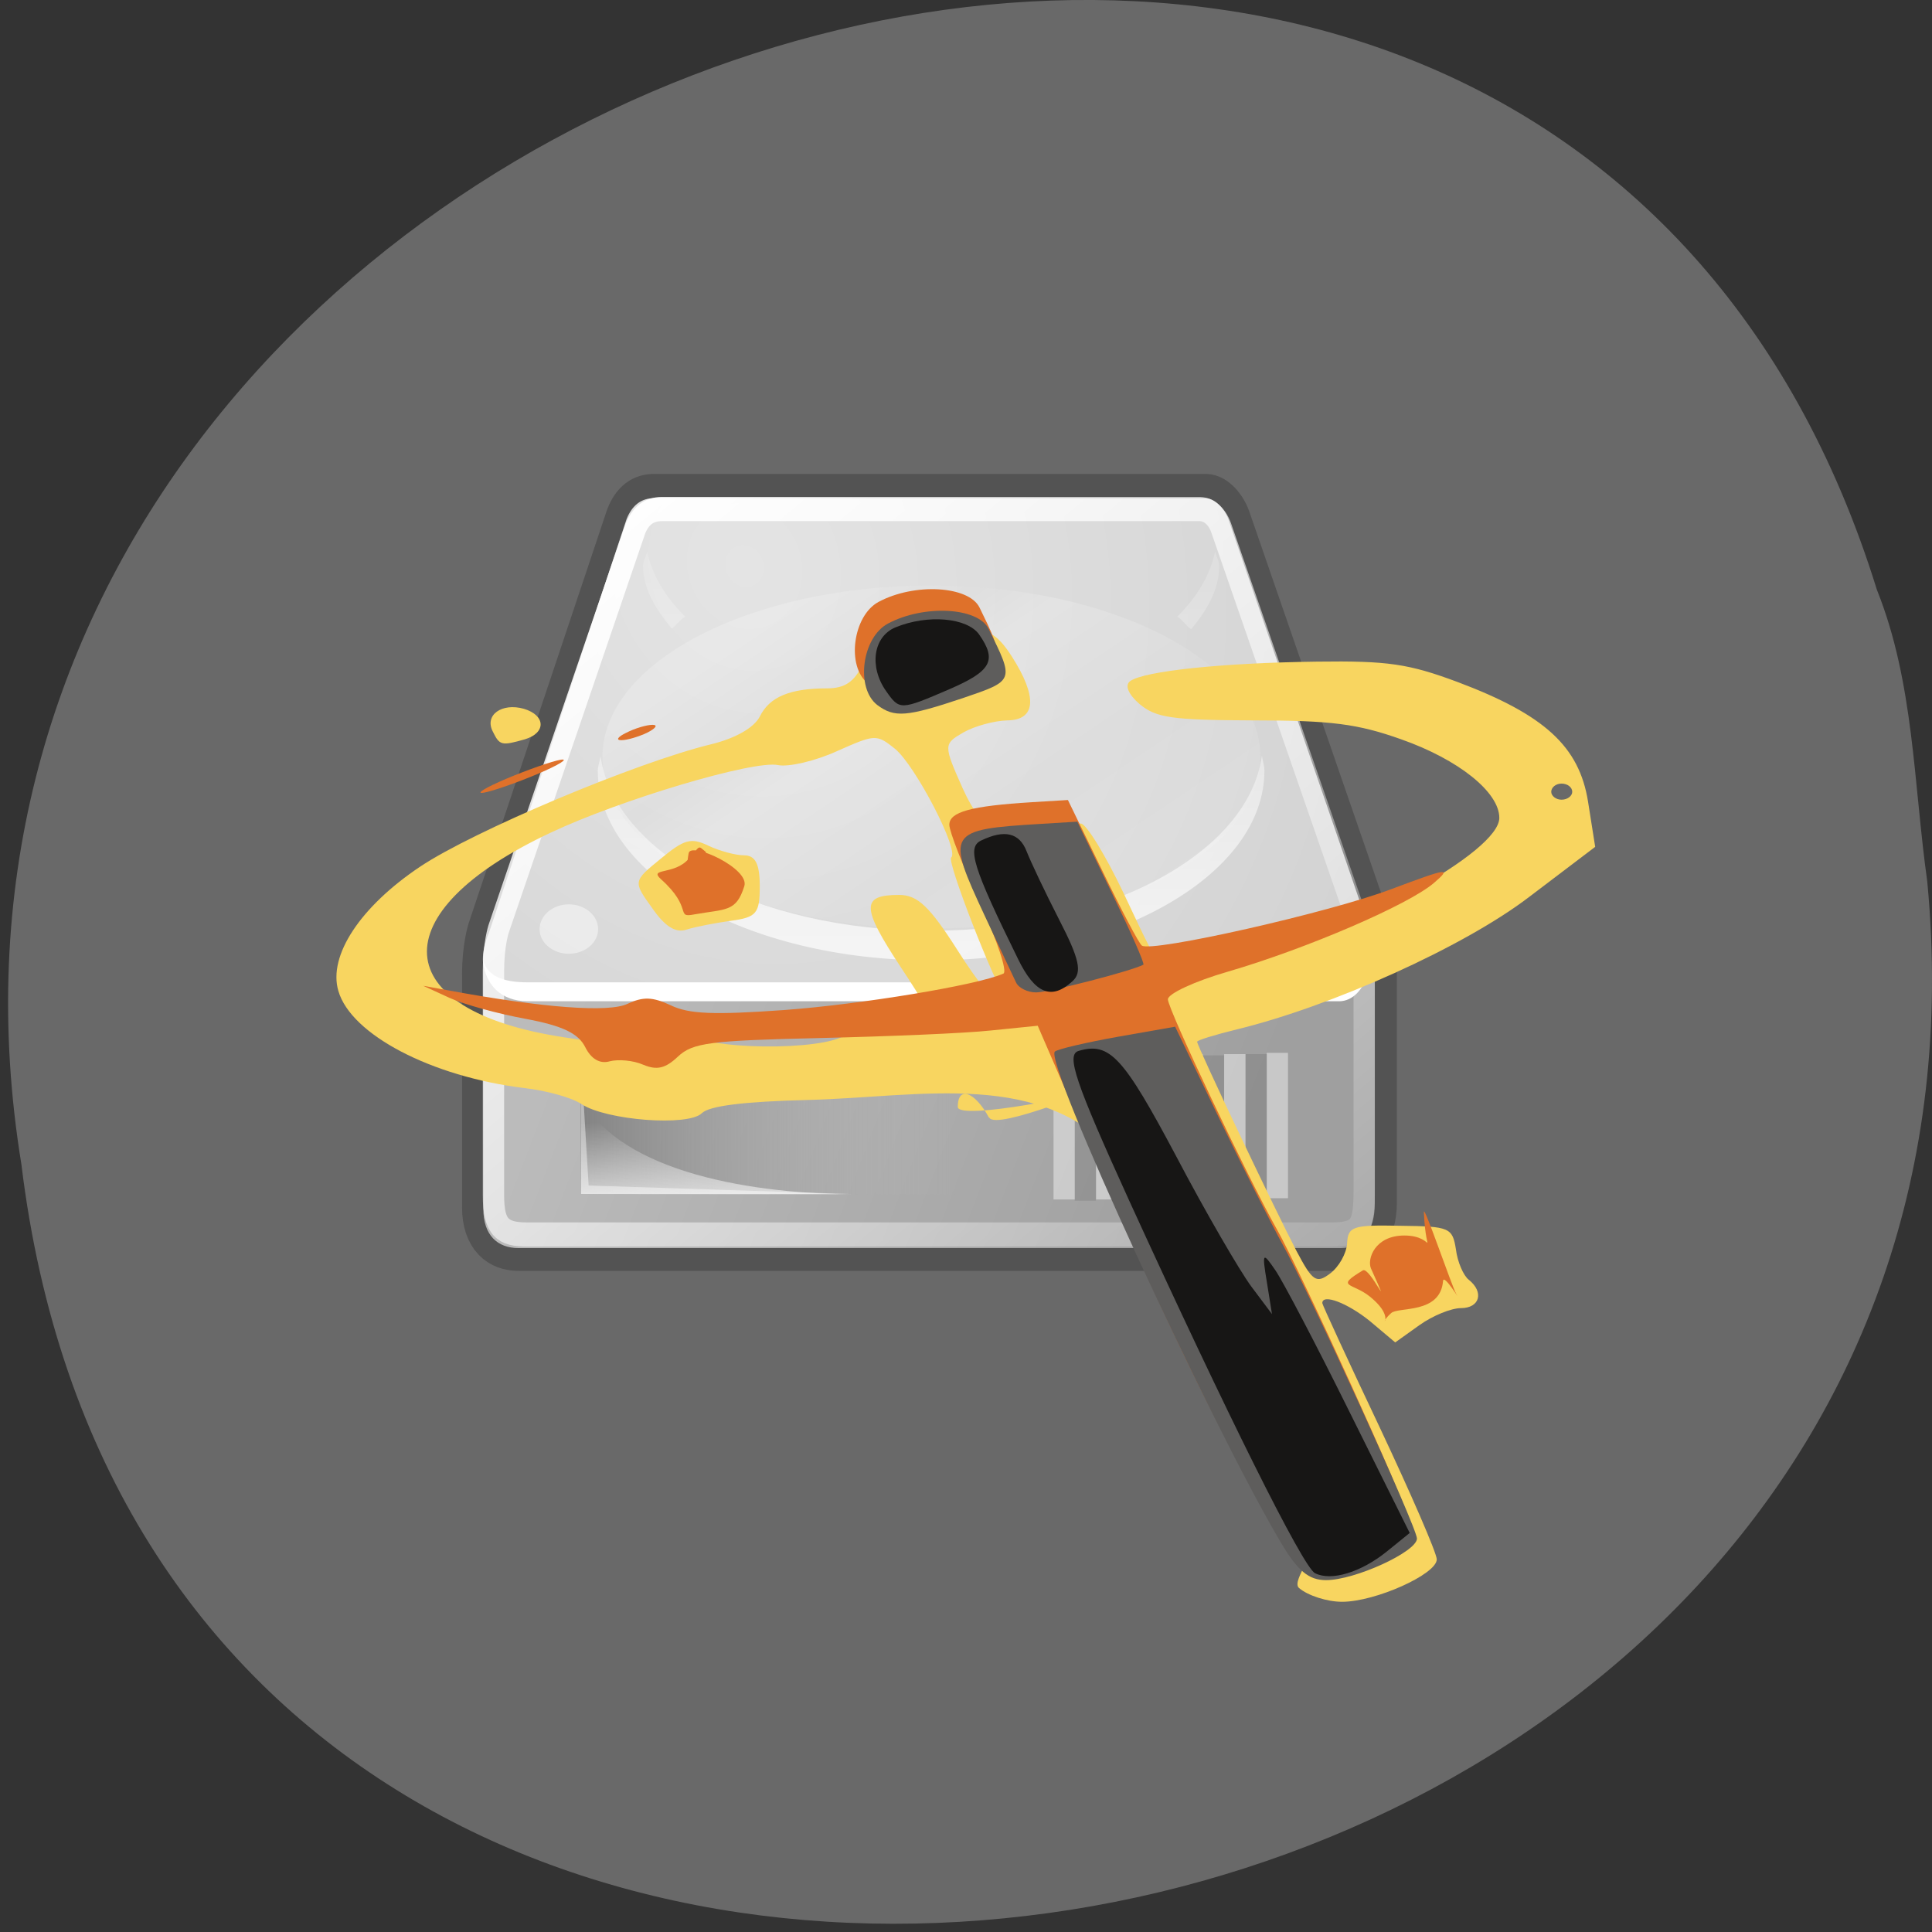 
<svg xmlns="http://www.w3.org/2000/svg" xmlns:xlink="http://www.w3.org/1999/xlink" width="24px" height="24px" viewBox="0 0 24 24" version="1.1">
<rect x="0" y="0" width="24" height="24" fill="#333333" stroke="none"/>
<defs>
<linearGradient id="linear0" gradientUnits="userSpaceOnUse" x1="7.605" y1="32.481" x2="36.183" y2="44.944" gradientTransform="matrix(0.265,0,0,0.3,5.136,2.599)">
<stop offset="0" style="stop-color:rgb(73.333%,73.333%,73.333%);stop-opacity:1;"/>
<stop offset="1" style="stop-color:rgb(62.353%,62.353%,62.353%);stop-opacity:1;"/>
</linearGradient>
<radialGradient id="radial0" gradientUnits="userSpaceOnUse" cx="15.571" cy="2.959" fx="15.571" fy="2.959" r="20.936" gradientTransform="matrix(0.34,0.235,-0.188,0.351,4.513,2.335)">
<stop offset="0" style="stop-color:rgb(89.412%,89.412%,89.412%);stop-opacity:1;"/>
<stop offset="1" style="stop-color:rgb(82.745%,82.745%,82.745%);stop-opacity:1;"/>
</radialGradient>
<linearGradient id="linear1" gradientUnits="userSpaceOnUse" x1="7.858" y1="0" x2="25.483" y2="0" gradientTransform="matrix(0.265,0,0,0.3,5.136,2.599)">
<stop offset="0" style="stop-color:rgb(51.373%,51.373%,51.373%);stop-opacity:1;"/>
<stop offset="1" style="stop-color:rgb(73.333%,73.333%,73.333%);stop-opacity:0;"/>
</linearGradient>
<linearGradient id="linear2" gradientUnits="userSpaceOnUse" x1="12.277" y1="41.206" x2="12.222" y2="37.759" gradientTransform="matrix(0.265,0,0,0.3,5.136,2.599)">
<stop offset="0" style="stop-color:rgb(93.333%,93.333%,93.333%);stop-opacity:0.812;"/>
<stop offset="1" style="stop-color:rgb(93.333%,93.333%,93.333%);stop-opacity:0;"/>
</linearGradient>
<linearGradient id="linear3" gradientUnits="userSpaceOnUse" x1="0" y1="15.319" x2="0" y2="30.357" gradientTransform="matrix(0.265,0,0,0.3,5.136,2.599)">
<stop offset="0" style="stop-color:rgb(100%,100%,100%);stop-opacity:0.176;"/>
<stop offset="1" style="stop-color:rgb(100%,100%,100%);stop-opacity:0.69;"/>
</linearGradient>
<linearGradient id="linear4" gradientUnits="userSpaceOnUse" x1="12.378" y1="8.433" x2="44.096" y2="51.621" >
<stop offset="0" style="stop-color:rgb(100%,100%,100%);stop-opacity:1;"/>
<stop offset="1" style="stop-color:rgb(100%,100%,100%);stop-opacity:0;"/>
</linearGradient>
<linearGradient id="linear5" gradientUnits="userSpaceOnUse" x1="33.431" y1="31.965" x2="21.748" y2="11.781" gradientTransform="matrix(0.275,0,0,0.319,4.704,3.171)">
<stop offset="0" style="stop-color:rgb(100%,100%,100%);stop-opacity:0.204;"/>
<stop offset="0.5" style="stop-color:rgb(90.196%,90.196%,90.196%);stop-opacity:0.204;"/>
<stop offset="0.75" style="stop-color:rgb(100%,100%,100%);stop-opacity:0.204;"/>
<stop offset="0.842" style="stop-color:rgb(88.235%,88.235%,88.235%);stop-opacity:0.204;"/>
<stop offset="1" style="stop-color:rgb(100%,100%,100%);stop-opacity:0.204;"/>
</linearGradient>
</defs>
<g id="surface1">
<path style=" stroke:none;fill-rule:nonzero;fill:rgb(41.176%,41.176%,41.176%);fill-opacity:1;" d="M 23.941 10.949 C 25.32 25.445 2.074 29.348 0.266 14.465 C -1.969 0.777 19.102 -6.273 23.316 7.328 C 23.777 8.477 23.77 9.734 23.941 10.949 Z M 23.941 10.949 "/>
<path style="fill:none;stroke-width:2;stroke-linecap:round;stroke-linejoin:round;stroke:rgb(32.549%,32.549%,32.549%);stroke-opacity:1;stroke-miterlimit:4;" d="M 11.292 11.961 C 10.657 11.961 10.259 12.247 10.008 12.806 C 10.008 12.806 3.529 29.906 3.529 29.906 C 3.529 29.906 3.278 30.582 3.278 31.687 C 3.278 31.687 3.278 41.336 3.278 41.336 C 3.278 42.429 3.943 42.962 4.946 42.962 L 43.506 42.962 C 44.495 42.962 45.1 42.247 45.1 41.128 L 45.1 31.466 C 45.1 31.466 45.203 30.699 45.012 30.166 L 38.282 12.962 C 38.105 12.455 37.648 11.974 37.161 11.961 Z M 11.292 11.961 " transform="matrix(0.265,0,0,0.3,5.136,2.599)"/>
<path style=" stroke:none;fill-rule:evenodd;fill:url(#linear0);" d="M 6.004 11.91 L 6.203 11.703 L 16.16 11.719 L 17.078 11.816 L 17.078 14.953 C 17.078 15.289 16.918 15.504 16.656 15.504 L 6.441 15.504 C 6.18 15.504 6.004 15.344 6.004 15.016 Z M 6.004 11.91 "/>
<path style=" stroke:none;fill-rule:evenodd;fill:url(#radial0);" d="M 6.074 11.586 C 5.887 12.023 6.074 12.305 6.352 12.305 C 6.352 12.305 16.672 12.305 16.672 12.305 C 16.969 12.297 17.16 12 17.051 11.66 L 15.273 6.488 C 15.227 6.336 15.102 6.191 14.973 6.188 L 8.129 6.188 C 7.961 6.188 7.852 6.281 7.785 6.445 C 7.785 6.445 6.074 11.586 6.074 11.586 Z M 6.074 11.586 "/>
<path style=" stroke:none;fill-rule:evenodd;fill:url(#linear1);" d="M 7.215 13.164 L 11.883 13.164 L 11.883 14.836 L 7.215 14.836 Z M 7.215 13.164 "/>
<path style=" stroke:none;fill-rule:evenodd;fill:url(#linear2);" d="M 7.215 14.836 C 7.215 14.836 7.215 13.629 7.215 13.629 C 7.703 14.586 9.414 14.836 10.641 14.836 C 10.641 14.836 7.215 14.836 7.215 14.836 Z M 7.215 14.836 "/>
<path style=" stroke:none;fill-rule:evenodd;fill:rgb(100%,100%,100%);fill-opacity:1;" d="M 16.992 11.5 C 17.012 11.875 16.883 12.195 16.645 12.203 C 16.645 12.203 6.555 12.203 6.555 12.203 C 6.211 12.203 6.059 12.105 6.004 11.941 C 6.027 12.227 6.219 12.438 6.555 12.438 C 6.555 12.438 16.645 12.438 16.645 12.438 C 16.93 12.426 17.109 12.008 17 11.539 Z M 16.992 11.5 "/>
<path style=" stroke:none;fill-rule:evenodd;fill:url(#linear3);" d="M 8.039 6.852 C 8.027 6.91 7.988 6.969 7.988 7.031 C 7.988 7.312 8.145 7.566 8.344 7.809 C 8.41 7.762 8.441 7.703 8.512 7.66 C 8.262 7.414 8.102 7.145 8.039 6.852 Z M 15.094 6.852 C 15.035 7.141 14.871 7.414 14.625 7.66 C 14.695 7.703 14.73 7.77 14.797 7.816 C 15 7.574 15.145 7.316 15.145 7.031 C 15.145 6.969 15.109 6.91 15.094 6.852 Z M 15.676 9.387 C 15.512 10.598 13.742 11.562 11.562 11.562 C 9.391 11.562 7.629 10.605 7.461 9.395 C 7.453 9.453 7.426 9.512 7.426 9.574 C 7.426 10.871 9.277 11.93 11.562 11.93 C 13.848 11.93 15.707 10.871 15.707 9.574 C 15.707 9.508 15.684 9.449 15.676 9.387 Z M 15.676 9.387 "/>
<path style=" stroke:none;fill-rule:evenodd;fill:rgb(100%,100%,100%);fill-opacity:0.459;" d="M 7.43 11.543 C 7.43 11.711 7.266 11.848 7.066 11.848 C 6.867 11.848 6.703 11.711 6.703 11.543 C 6.703 11.371 6.867 11.234 7.066 11.234 C 7.266 11.234 7.43 11.371 7.43 11.543 Z M 7.43 11.543 "/>
<path style="fill:none;stroke-width:1;stroke-linecap:round;stroke-linejoin:round;stroke:url(#linear4);stroke-miterlimit:4;" d="M 11.646 12.416 C 11.041 12.416 10.657 12.689 10.406 13.222 C 10.406 13.222 3.987 29.815 3.987 29.815 C 3.987 29.815 3.751 30.465 3.751 31.531 C 3.751 31.531 3.751 40.829 3.751 40.829 C 3.751 42.182 4.193 42.455 5.344 42.455 L 43.034 42.455 C 44.362 42.455 44.569 42.13 44.569 40.608 L 44.569 31.323 C 44.569 31.323 44.672 30.582 44.48 30.062 L 37.884 13.248 C 37.707 12.767 37.338 12.429 36.866 12.416 Z M 11.646 12.416 " transform="matrix(0.265,0,0,0.3,5.136,2.599)"/>
<path style="fill:none;stroke-width:1;stroke-linecap:square;stroke-linejoin:miter;stroke:rgb(100%,100%,100%);stroke-opacity:0.424;stroke-miterlimit:4;" d="M 40.496 35.433 L 40.496 40.452 " transform="matrix(0.265,0,0,0.3,5.136,2.599)"/>
<path style="fill:none;stroke-width:1;stroke-linecap:square;stroke-linejoin:miter;stroke:rgb(100%,100%,100%);stroke-opacity:0.424;stroke-miterlimit:4;" d="M 38.504 35.485 L 38.504 40.504 " transform="matrix(0.265,0,0,0.3,5.136,2.599)"/>
<path style="fill:none;stroke-width:1;stroke-linecap:square;stroke-linejoin:miter;stroke:rgb(100%,100%,100%);stroke-opacity:0.424;stroke-miterlimit:4;" d="M 36.497 35.485 L 36.497 40.504 " transform="matrix(0.265,0,0,0.3,5.136,2.599)"/>
<path style="fill:none;stroke-width:1;stroke-linecap:square;stroke-linejoin:miter;stroke:rgb(100%,100%,100%);stroke-opacity:0.424;stroke-miterlimit:4;" d="M 34.505 35.485 L 34.505 40.504 " transform="matrix(0.265,0,0,0.3,5.136,2.599)"/>
<path style="fill:none;stroke-width:1;stroke-linecap:square;stroke-linejoin:miter;stroke:rgb(100%,100%,100%);stroke-opacity:0.424;stroke-miterlimit:4;" d="M 32.498 35.485 L 32.498 40.504 " transform="matrix(0.265,0,0,0.3,5.136,2.599)"/>
<path style="fill:none;stroke-width:1;stroke-linecap:square;stroke-linejoin:miter;stroke:rgb(100%,100%,100%);stroke-opacity:0.424;stroke-miterlimit:4;" d="M 30.505 35.485 L 30.505 40.504 " transform="matrix(0.265,0,0,0.3,5.136,2.599)"/>
<path style="fill:none;stroke-width:1;stroke-linecap:square;stroke-linejoin:miter;stroke:rgb(0%,0%,0%);stroke-opacity:0.098;stroke-miterlimit:4;" d="M 39.507 35.485 L 39.507 40.504 " transform="matrix(0.265,0,0,0.3,5.136,2.599)"/>
<path style="fill:none;stroke-width:1;stroke-linecap:square;stroke-linejoin:miter;stroke:rgb(0%,0%,0%);stroke-opacity:0.098;stroke-miterlimit:4;" d="M 37.5 35.537 L 37.5 40.556 " transform="matrix(0.265,0,0,0.3,5.136,2.599)"/>
<path style="fill:none;stroke-width:1;stroke-linecap:square;stroke-linejoin:miter;stroke:rgb(0%,0%,0%);stroke-opacity:0.098;stroke-miterlimit:4;" d="M 35.493 35.537 L 35.493 40.556 " transform="matrix(0.265,0,0,0.3,5.136,2.599)"/>
<path style="fill:none;stroke-width:1;stroke-linecap:square;stroke-linejoin:miter;stroke:rgb(0%,0%,0%);stroke-opacity:0.098;stroke-miterlimit:4;" d="M 33.501 35.537 L 33.501 40.556 " transform="matrix(0.265,0,0,0.3,5.136,2.599)"/>
<path style="fill:none;stroke-width:1;stroke-linecap:square;stroke-linejoin:miter;stroke:rgb(0%,0%,0%);stroke-opacity:0.098;stroke-miterlimit:4;" d="M 31.494 35.537 L 31.494 40.556 " transform="matrix(0.265,0,0,0.3,5.136,2.599)"/>
<path style=" stroke:none;fill-rule:evenodd;fill:rgb(100%,100%,100%);fill-opacity:0.439;" d="M 7.219 13.168 L 7.219 14.832 L 10.547 14.832 L 7.312 14.727 Z M 7.219 13.168 "/>
<path style=" stroke:none;fill-rule:evenodd;fill:url(#linear5);" d="M 15.656 9.402 C 15.656 10.582 13.828 11.535 11.57 11.535 C 9.316 11.535 7.484 10.582 7.484 9.402 C 7.484 8.227 9.316 7.273 11.57 7.273 C 13.828 7.273 15.656 8.227 15.656 9.402 Z M 15.656 9.402 "/>
<path style=" stroke:none;fill-rule:nonzero;fill:rgb(97.255%,83.529%,37.647%);fill-opacity:1;" d="M 16.137 19.727 C 16.027 19.633 16.426 19.219 16.301 19.027 C 15.836 18.316 14.523 15.121 13.914 14.395 C 12.969 13.27 11.441 13.629 10.039 13.664 C 9.23 13.684 8.812 13.738 8.719 13.828 C 8.551 13.996 7.531 13.918 7.223 13.715 C 7.109 13.637 6.789 13.547 6.512 13.516 C 5.359 13.375 4.359 12.852 4.203 12.309 C 4.074 11.871 4.477 11.262 5.219 10.766 C 5.879 10.324 7.898 9.473 8.832 9.246 C 9.137 9.172 9.367 9.039 9.438 8.902 C 9.559 8.656 9.812 8.551 10.277 8.551 C 10.492 8.551 10.613 8.469 10.711 8.262 C 10.875 7.898 11.254 7.742 11.871 7.781 C 12.273 7.805 12.383 7.867 12.57 8.156 C 12.891 8.66 12.871 8.945 12.512 8.949 C 12.352 8.953 12.105 9.02 11.969 9.098 C 11.719 9.242 11.719 9.254 11.957 9.789 C 12.219 10.375 12.543 10.539 13.039 10.336 C 13.184 10.277 13.359 10.23 13.426 10.23 C 13.492 10.23 13.73 10.617 13.957 11.094 C 14.527 12.301 14.457 12.246 15.234 12.023 C 16.863 11.551 18.625 10.582 18.625 10.16 C 18.625 9.84 18.117 9.434 17.406 9.184 C 16.867 8.992 16.535 8.949 15.57 8.949 C 14.555 8.945 14.363 8.918 14.156 8.746 C 14.016 8.625 13.969 8.512 14.039 8.461 C 14.215 8.336 15.18 8.234 16.359 8.219 C 17.242 8.207 17.5 8.246 18.109 8.473 C 19.188 8.879 19.617 9.273 19.727 9.957 L 19.816 10.52 L 18.992 11.145 C 18.184 11.762 16.547 12.5 15.359 12.789 C 15.09 12.855 14.871 12.922 14.871 12.941 C 14.871 12.996 15.859 15.07 16.105 15.539 C 16.305 15.918 16.352 15.949 16.523 15.82 C 16.633 15.738 16.727 15.57 16.734 15.445 C 16.746 15.234 16.805 15.215 17.395 15.227 C 18.008 15.234 18.043 15.25 18.086 15.52 C 18.105 15.676 18.18 15.848 18.246 15.898 C 18.438 16.051 18.383 16.25 18.148 16.25 C 18.027 16.25 17.797 16.344 17.633 16.461 L 17.332 16.676 L 17.016 16.41 C 16.742 16.188 16.426 16.066 16.426 16.188 C 16.426 16.207 16.746 16.902 17.137 17.727 C 17.527 18.555 17.848 19.293 17.848 19.371 C 17.848 19.555 17.086 19.898 16.672 19.898 C 16.484 19.898 16.246 19.82 16.137 19.727 Z M 12.285 13.883 C 12.109 13.559 11.898 13.484 11.898 13.75 C 11.898 13.926 13.578 13.59 13.68 13.512 C 13.715 13.484 12.375 14.047 12.289 13.883 Z M 8.133 12.828 C 8.414 12.68 8.445 12.68 8.555 12.828 C 8.715 13.043 10.234 13.062 10.508 12.852 C 10.625 12.762 10.754 12.746 10.875 12.801 C 11.027 12.875 11.469 12.84 11.613 12.742 C 11.637 12.727 11.445 12.398 11.188 12.012 C 10.699 11.27 10.695 11.117 11.168 11.117 C 11.398 11.117 11.547 11.258 11.898 11.809 C 12.137 12.188 12.387 12.5 12.445 12.5 C 12.508 12.5 12.535 12.465 12.504 12.426 C 12.344 12.199 11.758 10.695 11.816 10.652 C 11.922 10.57 11.371 9.508 11.117 9.301 C 10.887 9.117 10.871 9.121 10.395 9.332 C 10.129 9.453 9.797 9.531 9.664 9.504 C 9.363 9.441 7.707 9.934 6.84 10.344 C 4.723 11.336 4.805 12.555 7.016 12.887 C 7.805 13.008 7.801 13.008 8.133 12.828 Z M 8.102 11.281 C 7.863 10.949 7.863 10.949 8.207 10.668 C 8.5 10.426 8.582 10.402 8.797 10.504 C 8.934 10.57 9.137 10.625 9.242 10.625 C 9.383 10.625 9.438 10.73 9.438 11.008 C 9.438 11.348 9.398 11.395 9.082 11.438 C 8.887 11.465 8.641 11.512 8.531 11.547 C 8.395 11.594 8.262 11.512 8.102 11.281 Z M 19.531 9.836 C 19.531 9.781 19.473 9.734 19.398 9.734 C 19.328 9.734 19.27 9.781 19.27 9.836 C 19.27 9.887 19.328 9.934 19.398 9.934 C 19.473 9.934 19.531 9.887 19.531 9.836 Z M 6.121 9.086 C 6.016 8.883 6.234 8.727 6.508 8.805 C 6.781 8.887 6.785 9.105 6.52 9.184 C 6.23 9.266 6.207 9.262 6.121 9.086 Z M 6.121 9.086 "/>
<path style=" stroke:none;fill-rule:nonzero;fill:rgb(87.451%,44.314%,16.471%);fill-opacity:1;" d="M 15.797 18.895 C 15.184 17.863 14.496 16.457 13.715 14.645 L 12.891 12.742 L 12.309 12.801 C 11.988 12.836 11.031 12.875 10.18 12.895 C 8.824 12.926 8.605 12.953 8.422 13.125 C 8.266 13.273 8.16 13.297 7.992 13.227 C 7.867 13.172 7.68 13.156 7.574 13.184 C 7.453 13.219 7.344 13.156 7.27 13.008 C 7.184 12.836 6.988 12.742 6.527 12.656 C 6.188 12.594 5.762 12.477 5.582 12.395 L 5.258 12.246 L 5.582 12.305 C 6.746 12.52 7.566 12.582 7.797 12.469 C 7.992 12.379 8.105 12.383 8.332 12.488 C 8.559 12.598 8.867 12.609 9.742 12.547 C 10.691 12.477 12.145 12.238 12.465 12.094 C 12.516 12.07 12.387 11.68 12.176 11.227 C 11.965 10.77 11.793 10.328 11.793 10.246 C 11.793 10.086 12.059 10.012 12.82 9.965 L 13.266 9.938 L 13.695 10.82 C 13.93 11.305 14.148 11.719 14.184 11.746 C 14.301 11.836 16.52 11.336 17.289 11.043 C 17.988 10.781 18.039 10.773 17.812 10.969 C 17.492 11.242 16.23 11.785 15.254 12.07 C 14.844 12.188 14.508 12.344 14.508 12.414 C 14.508 12.539 15.508 14.645 15.859 15.266 C 16.16 15.797 17.488 18.715 17.484 18.844 C 17.484 19.012 16.719 19.359 16.359 19.363 C 16.145 19.363 16.004 19.246 15.797 18.895 Z M 17.02 16.109 C 16.801 15.93 16.574 15.996 16.93 15.781 C 17.016 15.73 17.32 16.402 17.031 15.758 C 16.98 15.641 17.078 15.348 17.445 15.348 C 17.852 15.348 17.715 15.684 17.688 15.059 C 17.684 14.945 18.035 15.98 18.09 16.074 C 18.16 16.195 17.934 15.812 17.926 15.914 C 17.891 16.328 17.371 16.23 17.281 16.312 C 17.074 16.5 17.383 16.406 17.02 16.109 Z M 8.211 10.922 C 8.051 10.777 8.379 10.875 8.555 10.668 C 8.707 10.496 8.668 10.504 8.762 10.578 C 8.836 10.637 8.461 11.094 8.555 10.598 C 8.582 10.453 9.316 10.789 9.246 11.008 C 9.145 11.332 9.02 11.289 8.625 11.359 C 8.383 11.406 8.617 11.285 8.211 10.922 Z M 5.969 9.844 C 5.969 9.816 6.203 9.703 6.488 9.594 C 6.773 9.484 7.004 9.414 7.004 9.441 C 7.004 9.469 6.773 9.582 6.488 9.691 C 6.203 9.801 5.969 9.871 5.969 9.844 Z M 7.781 9.102 C 7.887 9.047 8.035 9.004 8.105 9.004 C 8.176 9.004 8.148 9.047 8.039 9.102 C 7.934 9.152 7.789 9.195 7.719 9.195 C 7.645 9.195 7.676 9.152 7.781 9.102 Z M 10.781 8.488 C 10.512 8.281 10.594 7.648 10.914 7.477 C 11.359 7.238 12.035 7.277 12.168 7.547 C 12.484 8.195 12.488 8.188 11.848 8.402 C 11.148 8.637 10.996 8.652 10.781 8.488 Z M 10.781 8.488 "/>
<path style=" stroke:none;fill-rule:nonzero;fill:rgb(36.863%,36.471%,36.078%);fill-opacity:1;" d="M 15.91 19.16 C 15.02 17.656 12.957 13.172 13.105 13.062 C 13.145 13.031 13.496 12.949 13.887 12.879 L 14.598 12.754 L 15.148 13.898 C 15.453 14.527 15.801 15.219 15.922 15.438 C 16.27 16.059 17.602 18.973 17.602 19.113 C 17.598 19.277 16.832 19.629 16.473 19.629 C 16.258 19.629 16.121 19.516 15.91 19.16 Z M 12.621 12.203 C 12.59 12.137 12.414 11.766 12.234 11.379 C 11.746 10.332 11.762 10.305 12.938 10.234 L 13.383 10.207 L 13.809 11.086 C 14.043 11.57 14.223 11.973 14.203 11.984 C 14.055 12.062 13.027 12.328 12.871 12.328 C 12.766 12.328 12.652 12.273 12.621 12.203 Z M 10.898 8.758 C 10.625 8.547 10.707 7.918 11.031 7.746 C 11.477 7.508 12.148 7.543 12.281 7.812 C 12.602 8.461 12.602 8.453 11.961 8.672 C 11.262 8.906 11.113 8.918 10.898 8.758 Z M 10.898 8.758 "/>
<path style=" stroke:none;fill-rule:nonzero;fill:rgb(9.02%,8.627%,8.235%);fill-opacity:1;" d="M 16.336 19.543 C 16.188 19.473 15.227 17.539 14.027 14.914 C 13.355 13.438 13.242 13.102 13.398 13.055 C 13.785 12.941 13.953 13.125 14.613 14.367 C 14.98 15.066 15.402 15.789 15.543 15.98 L 15.801 16.324 L 15.738 15.93 C 15.676 15.555 15.684 15.547 15.844 15.781 C 15.938 15.918 16.352 16.707 16.762 17.535 L 17.512 19.043 L 17.223 19.277 C 16.906 19.531 16.539 19.645 16.336 19.543 Z M 12.645 11.91 C 12.086 10.773 12.008 10.527 12.188 10.441 C 12.48 10.301 12.664 10.344 12.754 10.578 C 12.801 10.699 12.98 11.078 13.156 11.422 C 13.41 11.914 13.445 12.078 13.324 12.188 C 13.062 12.43 12.855 12.344 12.645 11.91 Z M 11.008 8.586 C 10.793 8.281 10.848 7.906 11.125 7.793 C 11.523 7.629 12.016 7.672 12.164 7.883 C 12.387 8.203 12.316 8.336 11.793 8.562 C 11.184 8.824 11.176 8.824 11.008 8.586 Z M 11.008 8.586 "/>
</g>
</svg>
